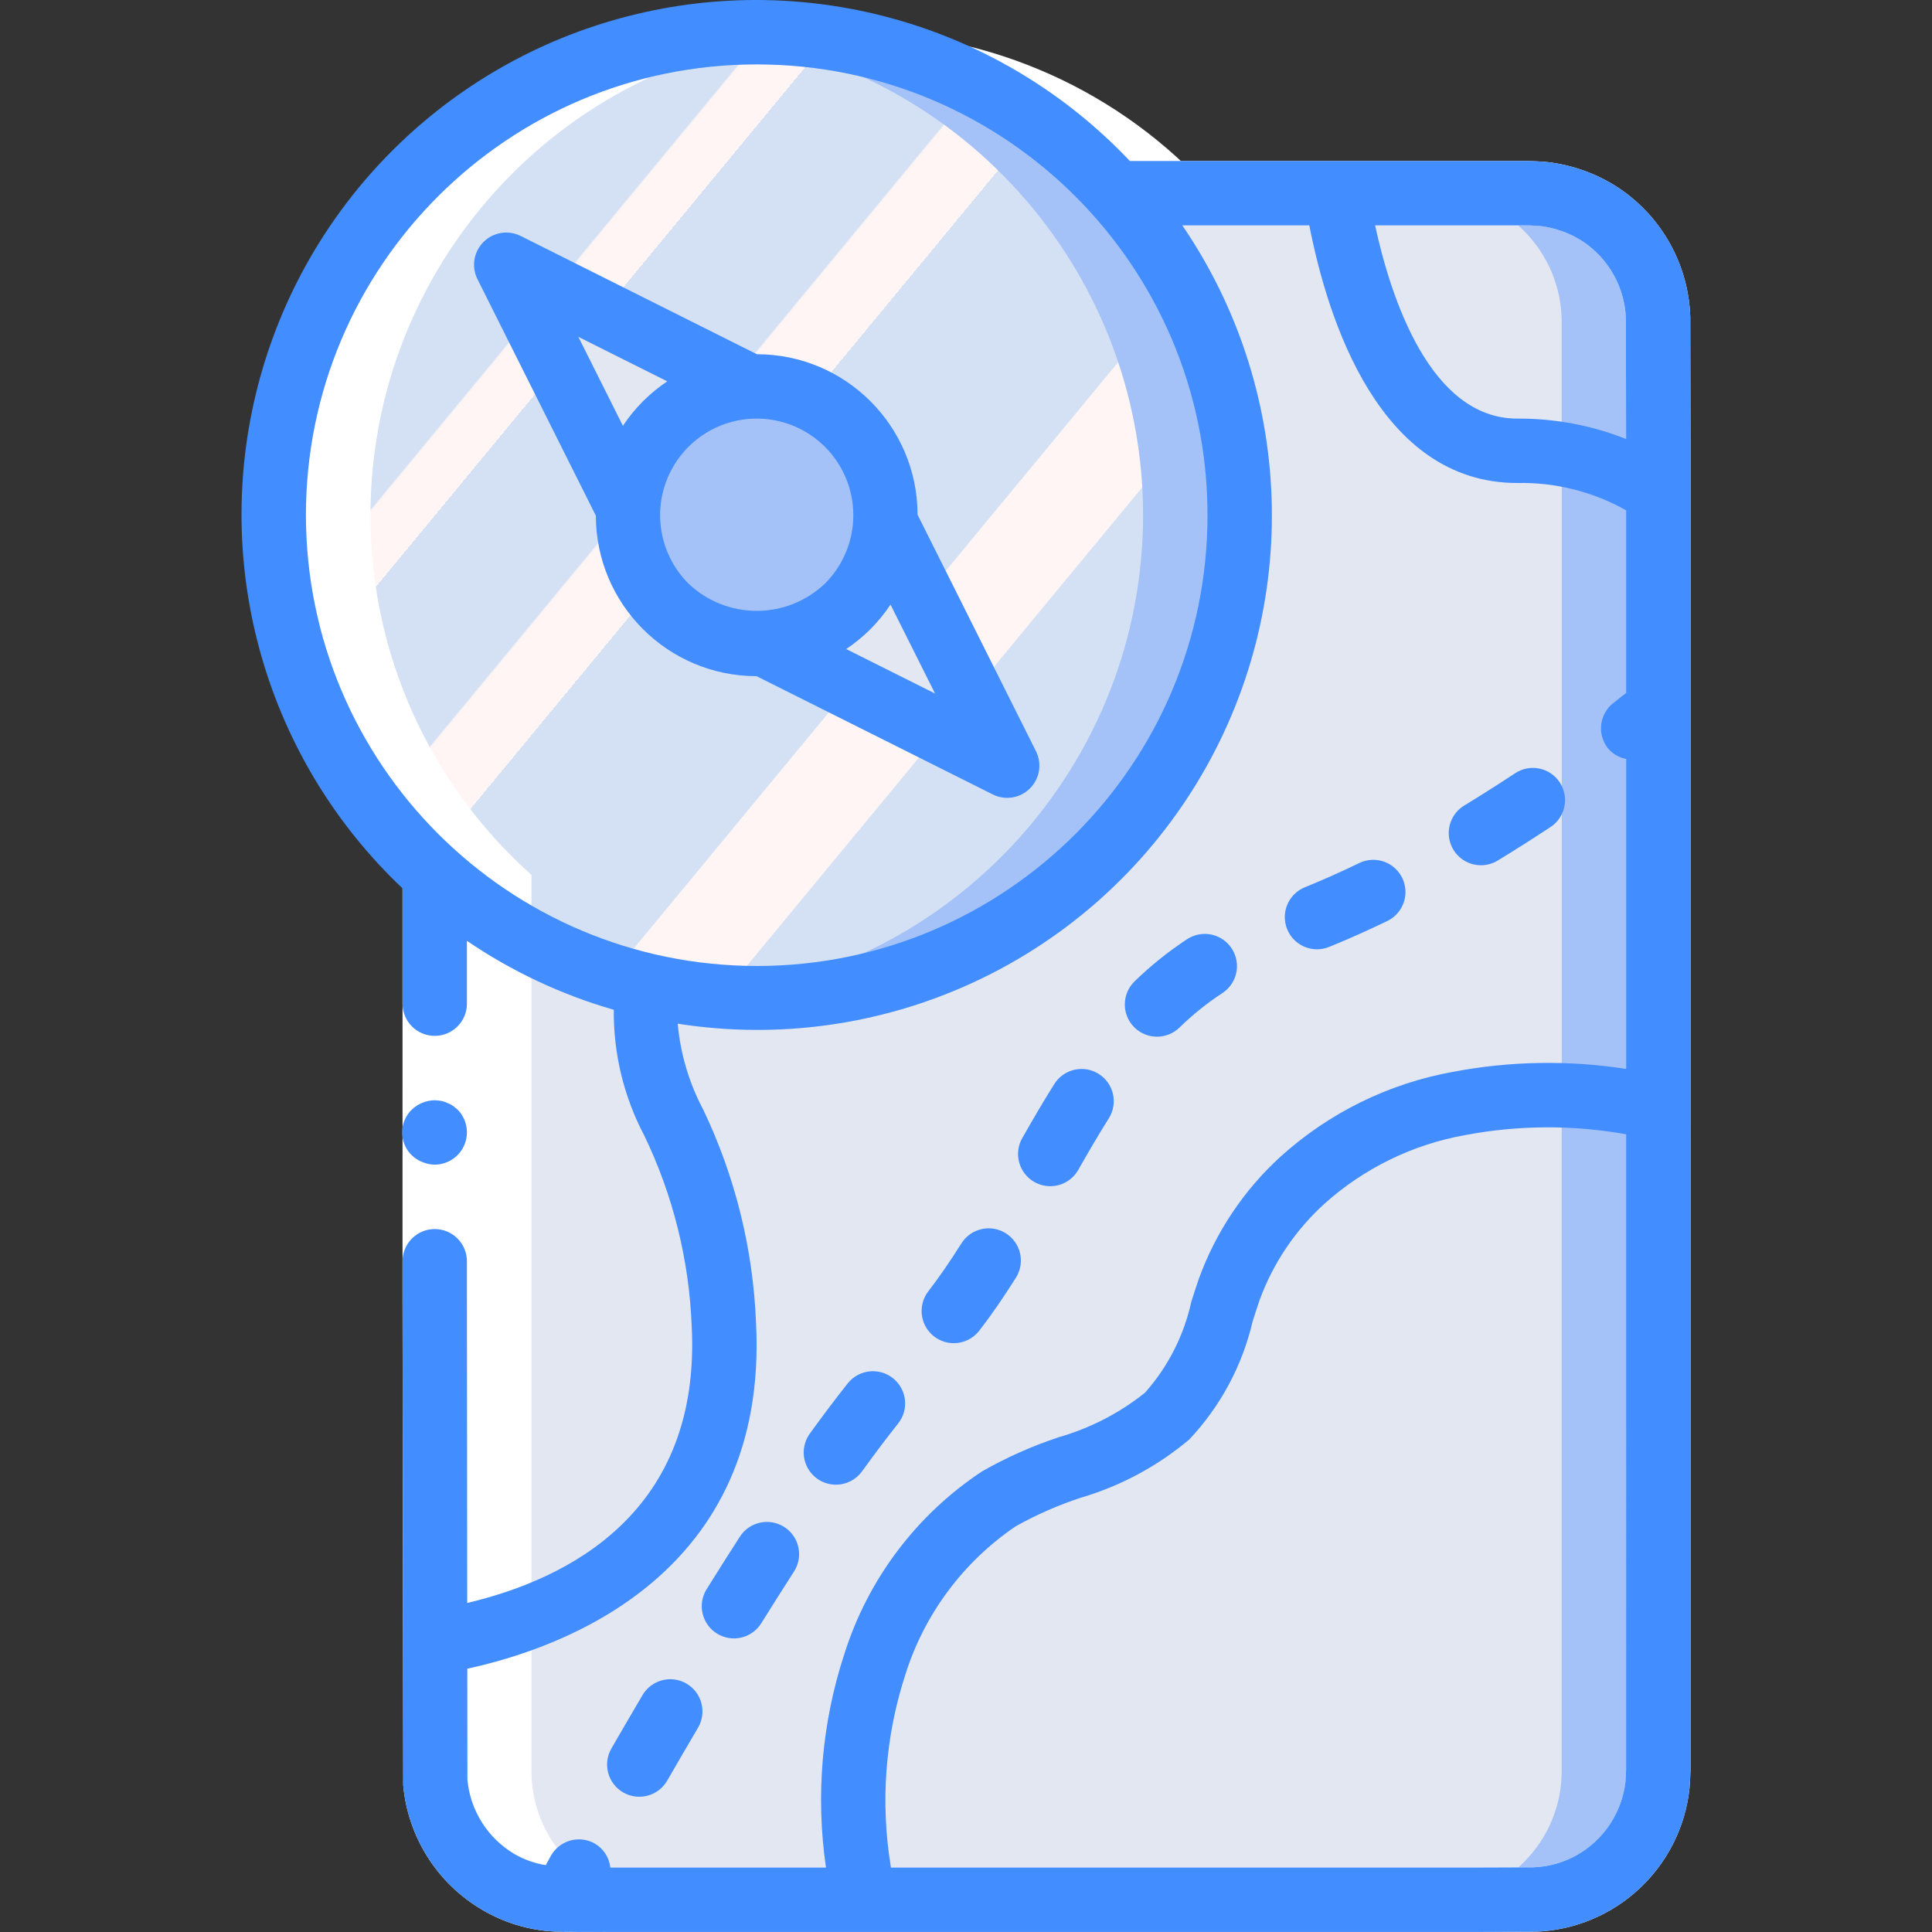 <?xml version="1.0" encoding="iso-8859-1"?>
<!-- Generator: Adobe Illustrator 19.0.0, SVG Export Plug-In . SVG Version: 6.00 Build 0)  -->
<svg version="1.1" id="Capa_1" xmlns="http://www.w3.org/2000/svg" xmlns:xlink="http://www.w3.org/1999/xlink" x="0px" y="0px"
	 viewBox="0 0 512.014 512.014" style="enable-background:new 0 0 512.014 512.014;" xml:space="preserve">
<rect x="0" y="0" width="512.014" height="512.014" fill="#333333" stroke="none"/>
<g>
	<g transform="translate(1 1)">
		<path style="fill:#A4C2F7;" d="M438.476,84.337v384c0.002,9.053-3.593,17.737-9.995,24.138
			c-6.402,6.402-15.085,9.997-24.138,9.995h-256c-2.826,0.026-5.641-0.347-8.363-1.109c-15.163-3.772-25.797-17.399-25.771-33.024
			V230.854l180.65-180.651h109.483c9.053-0.002,17.737,3.593,24.139,9.995C434.883,66.6,438.478,75.284,438.476,84.337z"/>
		<path style="fill:#E3E7F2;" d="M412.876,84.337v384c0.002,9.053-3.593,17.737-9.995,24.138
			c-6.402,6.402-15.085,9.997-24.138,9.995h-230.4c-2.826,0.026-5.641-0.347-8.363-1.109c-15.163-3.772-25.797-17.399-25.771-33.024
			V230.854l180.65-180.651h83.883c9.053-0.002,17.737,3.593,24.139,9.995S412.878,75.284,412.876,84.337z"/>
		<path style="fill:#A4C2F7;" d="M438.476,129.393v163.072c-8.394-1.987-16.976-3.074-25.6-3.243V119.409
			C422.085,120.64,430.865,124.064,438.476,129.393z"/>
		<path style="fill:#E3E7F2;" d="M412.876,119.409v169.813c-9.157-0.294-18.317,0.45-27.307,2.218
			c-15.411,2.803-29.74,9.834-41.387,20.31c-8.765,7.93-15.447,17.894-19.456,29.013c-4.096,12.032-6.741,24.32-16.469,33.536
			c-12.373,11.605-30.379,13.312-44.544,21.931c-15.59,10.453-27.173,25.886-32.854,43.776c-6.546,20.185-7.548,41.759-2.9,62.464
			h-79.617c-2.826,0.026-5.641-0.347-8.363-1.109c-15.163-3.772-25.797-17.399-25.771-33.024v-34.133
			c23.467-3.669,79.872-19.285,76.629-84.053c-2.475-51.371-25.6-60.075-19.883-89.856c9.375,2.164,18.965,3.252,28.587,3.243
			c50.491,0.028,96.275-29.644,116.872-75.742c20.597-46.099,12.153-100-21.555-137.591h58.283
			c2.987,19.2,14.165,68.267,47.957,68.267C405.045,118.43,408.986,118.744,412.876,119.409z"/>
		<path style="fill:#A4C2F7;" d="M327.542,135.537c-0.026,70.682-57.318,127.974-128,128c-4.191,0.033-8.381-0.195-12.544-0.683
			c-0.171,0-0.341,0.085-0.513,0c-65.292-6.688-114.943-61.683-114.943-127.317S121.193,14.907,186.486,8.22
			c0.171-0.085,0.341,0,0.513,0c4.163-0.487,8.353-0.715,12.544-0.683C270.224,7.563,327.517,64.855,327.542,135.537z"/>
		
			<linearGradient id="SVGID_1_" gradientUnits="userSpaceOnUse" x1="-49.643" y1="651.287" x2="-48.913" y2="650.627" gradientTransform="matrix(230.399 0 0 -254.71 11540.421 165941.391)">
			<stop  offset="0" style="stop-color:#D4E1F4"/>
			<stop  offset="0.172" style="stop-color:#D4E1F4"/>
			<stop  offset="0.2" style="stop-color:#D4E1F4"/>
			<stop  offset="0.2" style="stop-color:#DAE4F4"/>
			<stop  offset="0.201" style="stop-color:#EBEBF4"/>
			<stop  offset="0.201" style="stop-color:#F6F1F4"/>
			<stop  offset="0.202" style="stop-color:#FDF4F4"/>
			<stop  offset="0.205" style="stop-color:#FFF5F4"/>
			<stop  offset="0.252" style="stop-color:#FFF5F4"/>
			<stop  offset="0.26" style="stop-color:#FFF5F4"/>
			<stop  offset="0.26" style="stop-color:#D4E1F4"/>
			<stop  offset="0.397" style="stop-color:#D4E1F4"/>
			<stop  offset="0.42" style="stop-color:#D4E1F4"/>
			<stop  offset="0.42" style="stop-color:#DAE4F4"/>
			<stop  offset="0.421" style="stop-color:#EBEBF4"/>
			<stop  offset="0.421" style="stop-color:#F6F1F4"/>
			<stop  offset="0.422" style="stop-color:#FDF4F4"/>
			<stop  offset="0.425" style="stop-color:#FFF5F4"/>
			<stop  offset="0.489" style="stop-color:#FFF5F4"/>
			<stop  offset="0.5" style="stop-color:#FFF5F4"/>
			<stop  offset="0.5" style="stop-color:#F9F2F4"/>
			<stop  offset="0.5" style="stop-color:#E8EBF4"/>
			<stop  offset="0.5" style="stop-color:#DDE5F4"/>
			<stop  offset="0.5" style="stop-color:#D6E2F4"/>
			<stop  offset="0.501" style="stop-color:#D4E1F4"/>
			<stop  offset="0.706" style="stop-color:#D4E1F4"/>
			<stop  offset="0.74" style="stop-color:#D4E1F4"/>
			<stop  offset="0.741" style="stop-color:#FFF5F4"/>
			<stop  offset="0.835" style="stop-color:#FFF5F4"/>
			<stop  offset="0.85" style="stop-color:#FFF5F4"/>
			<stop  offset="0.851" style="stop-color:#D4E1F4"/>
		</linearGradient>
		<path style="fill:url(#SVGID_1_);" d="M301.942,135.537c-0.054,65.614-49.677,120.579-114.944,127.317
			c-0.171,0-0.341,0.085-0.513,0c-65.292-6.688-114.943-61.683-114.943-127.317S121.193,14.907,186.486,8.22
			c0.171-0.085,0.341,0,0.513,0C252.265,14.959,301.888,69.923,301.942,135.537z"/>
		<g>
			<path style="fill:#E3E7F2;" d="M196.044,101.574c-16.095,1.644-28.821,14.369-30.465,30.464l-0.94-0.085l-31.487-62.805
				l62.806,31.488L196.044,101.574z"/>
			<path style="fill:#E3E7F2;" d="M265.932,201.926l-62.806-31.488l-0.085-0.939c16.095-1.644,28.821-14.369,30.465-30.464
				l0.94,0.085L265.932,201.926z"/>
		</g>
		<path style="fill:#A4C2F7;" d="M233.505,139.036c-1.645,15.865-14.059,28.474-29.896,30.365
			c-15.837,1.891-30.872-7.439-36.206-22.47c-5.335-15.031,0.454-31.752,13.94-40.268c13.486-8.515,31.072-6.554,42.35,4.725
			C230.975,118.647,234.582,128.81,233.505,139.036z"/>
		<g>
			<path style="fill:#FFFFFF;" d="M97.179,135.537c-0.035,36.406,15.491,71.092,42.667,95.317v237.483
				c-0.027,15.625,10.608,29.252,25.771,33.024c2.721,0.762,5.537,1.135,8.363,1.109h-25.6c-2.826,0.026-5.641-0.347-8.363-1.109
				c-15.163-3.772-25.797-17.399-25.771-33.024V230.854c-37.782-33.775-52.064-86.67-36.415-134.872S136.106,13.362,186.523,8.22
				c0.171-0.085,0.341,0,0.513,0c8.338-0.91,16.75-0.91,25.087,0C146.856,14.959,97.233,69.923,97.179,135.537z"/>
			<polygon style="fill:#FFFFFF;" points="320.494,50.204 320.409,50.289 320.323,50.204 			"/>
			<path style="fill:#FFFFFF;" d="M320.326,50.204h-25.43l-0.085,0.085c-21.185-23.783-50.495-38.788-82.175-42.069
				c4.163-0.487,8.353-0.715,12.544-0.683C261.524,7.56,296.134,23.081,320.326,50.204z"/>
		</g>
	</g>
	<g>
		<path style="fill:#FFFFFF;" d="M123.742,231.854v110.933l0.121,128.848c0.752,8.213,5.411,15.561,12.518,19.745
			c3.487,2.089,7.437,3.281,11.497,3.471c4.435,0.169,10.533,0.047,15.718,0.085h226.811l15.887-0.058
			c4.061-0.134,8.03-1.242,11.574-3.23c7.18-4.057,11.981-11.309,12.912-19.503l0.162-3.121V116.658l-0.05-32.134
			c-0.26-8.246-4.473-15.864-11.319-20.469c-3.395-2.226-7.256-3.64-11.285-4.133c-1.021-0.113-1.997-0.11-3.073-0.185H295.86V42.67
			h109.356c1.617,0.073,3.349,0.107,5.008,0.296c6.737,0.803,13.192,3.17,18.851,6.913c11.411,7.674,18.436,20.368,18.876,34.113
			l0.059,32.667v352.367c-0.045,1.527-0.117,3.323-0.263,4.965c-2.29,21.036-19.681,37.199-40.828,37.945l-16.511,0.069h-226.81
			c-5.614-0.05-10.323,0.111-16.678-0.112c-6.778-0.344-13.369-2.338-19.201-5.807c-11.848-6.984-19.609-19.244-20.854-32.941
			l-0.188-130.356V231.854H123.742z"/>
		<g>
			<path style="fill:#428DFF;" d="M115.209,308.654c3.45-0.014,6.556-2.096,7.879-5.282c1.323-3.187,0.606-6.856-1.82-9.31
				l-1.279-1.025c-0.476-0.324-0.993-0.583-1.538-0.771c-0.484-0.246-1.002-0.417-1.537-0.508c-0.564-0.096-1.133-0.153-1.705-0.171
				c-2.259,0.031-4.423,0.915-6.059,2.475c-2.07,1.994-2.979,4.908-2.409,7.726c0.57,2.818,2.539,5.149,5.222,6.183
				C112.99,308.409,114.093,308.641,115.209,308.654z"/>
			<path style="fill:#428DFF;" d="M106.811,436.625l0.052,36.519c1.245,13.697,9.006,25.957,20.854,32.941
				c5.832,3.47,12.423,5.463,19.201,5.807c0.653,0.023,1.228,0.028,1.849,0.043c0.19,0.013,0.377,0.069,0.567,0.069
				c0.121,0,0.235-0.042,0.356-0.047c4.998,0.101,9.157,0.005,13.906,0.047h226.81l16.511-0.07
				c21.147-0.746,38.538-16.909,40.828-37.945c0.146-1.642,0.218-3.438,0.263-4.965V116.658l-0.058-32.667
				c-0.44-13.745-7.464-26.439-18.876-34.113c-5.659-3.742-12.115-6.11-18.852-6.912c-1.659-0.189-3.392-0.222-5.008-0.295H299.432
				C265.337,6.616,214.347-8.07,166.298,4.327s-85.57,49.918-97.966,97.967s2.289,99.039,38.344,133.134v30.561
				c0,4.713,3.821,8.533,8.533,8.533s8.533-3.82,8.533-8.533v-16.654c11.922,8.118,25.06,14.288,38.921,18.278
				c-0.112,11.613,2.667,23.071,8.087,33.342c7.629,15.829,11.907,33.062,12.567,50.621c2.465,49.195-32.604,66.882-59.498,73.239
				l-0.077-82.026v-8.533c0-4.713-3.821-8.533-8.533-8.533s-8.533,3.82-8.533,8.533v8.533l0.133,92.98
				c0.017,0.258-0.074,0.497-0.033,0.757L106.811,436.625z M430.942,456.874v12.151l-0.162,3.121
				c-0.931,8.194-5.732,15.446-12.911,19.503c-3.544,1.988-7.513,3.096-11.574,3.23l-15.888,0.058H236.119
				c-2.86-17.134-1.543-34.705,3.84-51.221c5.051-15.987,15.344-29.805,29.217-39.221c5.501-3.077,11.286-5.615,17.275-7.579
				c10.528-3.097,20.3-8.342,28.7-15.404c8.277-8.771,14.08-19.58,16.817-31.325c0.608-1.887,1.208-3.775,1.842-5.633
				c3.581-9.786,9.487-18.556,17.208-25.554c10.482-9.404,23.379-15.699,37.242-18.175c14.096-2.668,28.56-2.745,42.683-0.228
				V456.874z M401.164,59.737h4.051c1.076,0.075,2.052,0.072,3.073,0.185c4.029,0.493,7.891,1.907,11.285,4.133
				c6.846,4.605,11.058,12.222,11.319,20.469l0.05,31.825c-9.177-3.639-18.969-5.477-28.842-5.411
				c-23.106,0-33.515-32.061-37.675-51.2H401.164L401.164,59.737z M81.076,136.537c0-65.98,53.487-119.467,119.467-119.467
				s119.467,53.487,119.467,119.467s-53.487,119.467-119.467,119.467C134.593,255.93,81.15,202.486,81.076,136.537z
				 M200.367,350.737c-0.755-19.626-5.51-38.89-13.975-56.612c-3.762-7.082-6.07-14.844-6.788-22.831
				c53.723,8.43,107.318-15.872,136.376-61.838S344,104.65,313.339,59.737h33.656c4.886,25.033,18.601,68.267,55.105,68.267
				c10.089-0.212,20.049,2.288,28.842,7.239v48.412c-0.936,0.744-2.001,1.584-3.333,2.615c-1.792,1.383-2.96,3.422-3.248,5.668
				c-0.288,2.245,0.329,4.513,1.715,6.303c1.232,1.504,2.956,2.525,4.867,2.883v82.159c-15.269-2.371-30.831-2.101-46.008,0.799
				c-16.979,3.091-32.758,10.862-45.558,22.437c-9.769,8.909-17.22,20.064-21.708,32.5c-0.675,1.979-1.317,3.971-1.95,5.958
				c-1.959,8.955-6.186,17.257-12.275,24.109c-6.766,5.409-14.539,9.421-22.867,11.804c-7.052,2.337-13.854,5.367-20.309,9.045
				c-17.323,11.448-30.195,28.493-36.466,48.287c-6.005,18.269-7.684,37.684-4.904,56.713h-55.3
				c-0.599-0.004-1.237-0.002-1.856-0.003c-0.284-2.684-1.844-5.067-4.19-6.402c-1.98-1.097-4.315-1.361-6.49-0.733
				c-2.175,0.628-4.01,2.095-5.101,4.079c-0.5,0.904-0.916,1.661-1.33,2.415c-2.904-0.458-5.699-1.446-8.247-2.913
				c-7.107-4.184-11.766-11.532-12.518-19.745l-0.027-29.401C149.563,436.67,203.686,417.055,200.367,350.737z"/>
			<path style="fill:#428DFF;" d="M157.913,136.666c0.037,23.497,19.091,42.527,42.588,42.533l62.6,31.342
				c3.286,1.644,7.254,1,9.852-1.598c2.598-2.598,3.241-6.566,1.598-9.852l-31.379-62.683
				c-0.037-23.497-19.091-42.527-42.588-42.533l-62.6-31.342c-3.286-1.644-7.254-1-9.852,1.598
				c-2.598,2.598-3.241,6.566-1.598,9.852L157.913,136.666z M224.258,172.011c2.317-1.555,4.478-3.331,6.451-5.304
				c1.973-1.983,3.746-4.155,5.294-6.486l11.806,23.578L224.258,172.011z M218.642,154.641c-10.131,9.667-26.069,9.667-36.2,0
				c-7.323-7.321-9.514-18.333-5.552-27.899s13.297-15.805,23.652-15.805s19.69,6.238,23.652,15.805
				C228.156,136.308,225.965,147.32,218.642,154.641z M176.827,101.062c-2.317,1.555-4.478,3.331-6.451,5.304
				c-1.973,1.983-3.746,4.155-5.294,6.486l-11.806-23.578L176.827,101.062z"/>
			<path style="fill:#428DFF;" d="M392.484,229.308c1.561,0,3.092-0.429,4.425-1.242c4.942-3.004,9.633-6.004,14.025-8.904
				c3.933-2.596,5.017-7.888,2.421-11.821s-7.888-5.017-11.821-2.421c-4.225,2.792-8.75,5.675-13.492,8.563
				c-3.272,1.988-4.82,5.912-3.785,9.598C385.292,226.767,388.655,229.313,392.484,229.308z"/>
			<path style="fill:#428DFF;" d="M349.026,251.583c1.1-0.001,2.189-0.215,3.209-0.629c5.183-2.104,10.325-4.413,15.383-6.854
				c2.757-1.317,4.6-4.009,4.829-7.057c0.23-3.047-1.188-5.985-3.717-7.701c-2.529-1.716-5.782-1.948-8.529-0.609
				c-4.725,2.283-9.533,4.442-14.383,6.404c-3.783,1.537-5.948,5.536-5.166,9.544C341.434,248.688,344.943,251.581,349.026,251.583
				L349.026,251.583z"/>
			<path style="fill:#428DFF;" d="M306.626,274.741c2.222,0.002,4.357-0.864,5.95-2.412c3.484-3.408,7.29-6.47,11.366-9.142
				c2.554-1.664,4.027-4.565,3.863-7.609c-0.164-3.044-1.94-5.77-4.658-7.15c-2.719-1.38-5.967-1.205-8.521,0.459
				c-4.999,3.277-9.67,7.027-13.95,11.2c-2.488,2.423-3.261,6.111-1.954,9.328C300.028,272.633,303.153,274.739,306.626,274.741
				L306.626,274.741z"/>
			<path style="fill:#428DFF;" d="M274.126,313.254c1.968,1.118,4.3,1.407,6.482,0.805c2.182-0.603,4.035-2.048,5.151-4.017
				c2.625-4.629,5.3-9.225,8.108-13.687c2.496-3.99,1.292-9.247-2.693-11.752c-3.984-2.505-9.245-1.311-11.757,2.669
				c-2.942,4.679-5.75,9.492-8.508,14.354c-1.116,1.969-1.404,4.3-0.8,6.481C270.712,310.287,272.157,312.138,274.126,313.254z"/>
			<path style="fill:#428DFF;" d="M165.159,475.029c4.083,2.354,9.301,0.956,11.658-3.125c2.558-4.442,5.3-9.146,8.166-14.021
				c2.391-4.059,1.038-9.288-3.021-11.679c-4.059-2.391-9.288-1.038-11.679,3.021c-2.9,4.917-5.658,9.662-8.25,14.146
				c-1.132,1.96-1.439,4.29-0.853,6.477C161.767,472.034,163.198,473.898,165.159,475.029z"/>
			<path style="fill:#428DFF;" d="M189.992,432.916c1.921,1.197,4.239,1.582,6.444,1.071c2.205-0.512,4.117-1.879,5.314-3.8
				c2.85-4.575,5.75-9.154,8.65-13.667c1.666-2.564,1.833-5.823,0.438-8.543c-1.395-2.72-4.14-4.486-7.194-4.629
				c-3.054-0.142-5.951,1.36-7.594,3.939c-2.95,4.579-5.883,9.225-8.783,13.875c-1.197,1.92-1.583,4.237-1.072,6.441
				C186.706,429.808,188.072,431.719,189.992,432.916z"/>
			<path style="fill:#428DFF;" d="M221.526,393.47c2.746,0.003,5.326-1.315,6.933-3.541c3.267-4.533,6.475-8.8,9.567-12.688
				c2.932-3.691,2.316-9.06-1.375-11.992s-9.06-2.316-11.992,1.375c-3.242,4.087-6.617,8.563-10.05,13.321
				c-1.872,2.598-2.132,6.025-0.674,8.876C215.393,391.672,218.324,393.467,221.526,393.47L221.526,393.47z"/>
			<path style="fill:#428DFF;" d="M252.767,355.966c2.65,0.005,5.152-1.224,6.767-3.325c3.2-4.146,6.375-8.742,9.717-14.05
				c2.494-3.989,1.291-9.245-2.692-11.751c-3.982-2.506-9.241-1.316-11.758,2.659c-3.05,4.846-5.925,9.008-8.783,12.725
				c-1.984,2.575-2.333,6.053-0.9,8.971C246.551,354.113,249.517,355.963,252.767,355.966L252.767,355.966z"/>
		</g>
	</g>
</g>
<g>
</g>
<g>
</g>
<g>
</g>
<g>
</g>
<g>
</g>
<g>
</g>
<g>
</g>
<g>
</g>
<g>
</g>
<g>
</g>
<g>
</g>
<g>
</g>
<g>
</g>
<g>
</g>
<g>
</g>
</svg>
